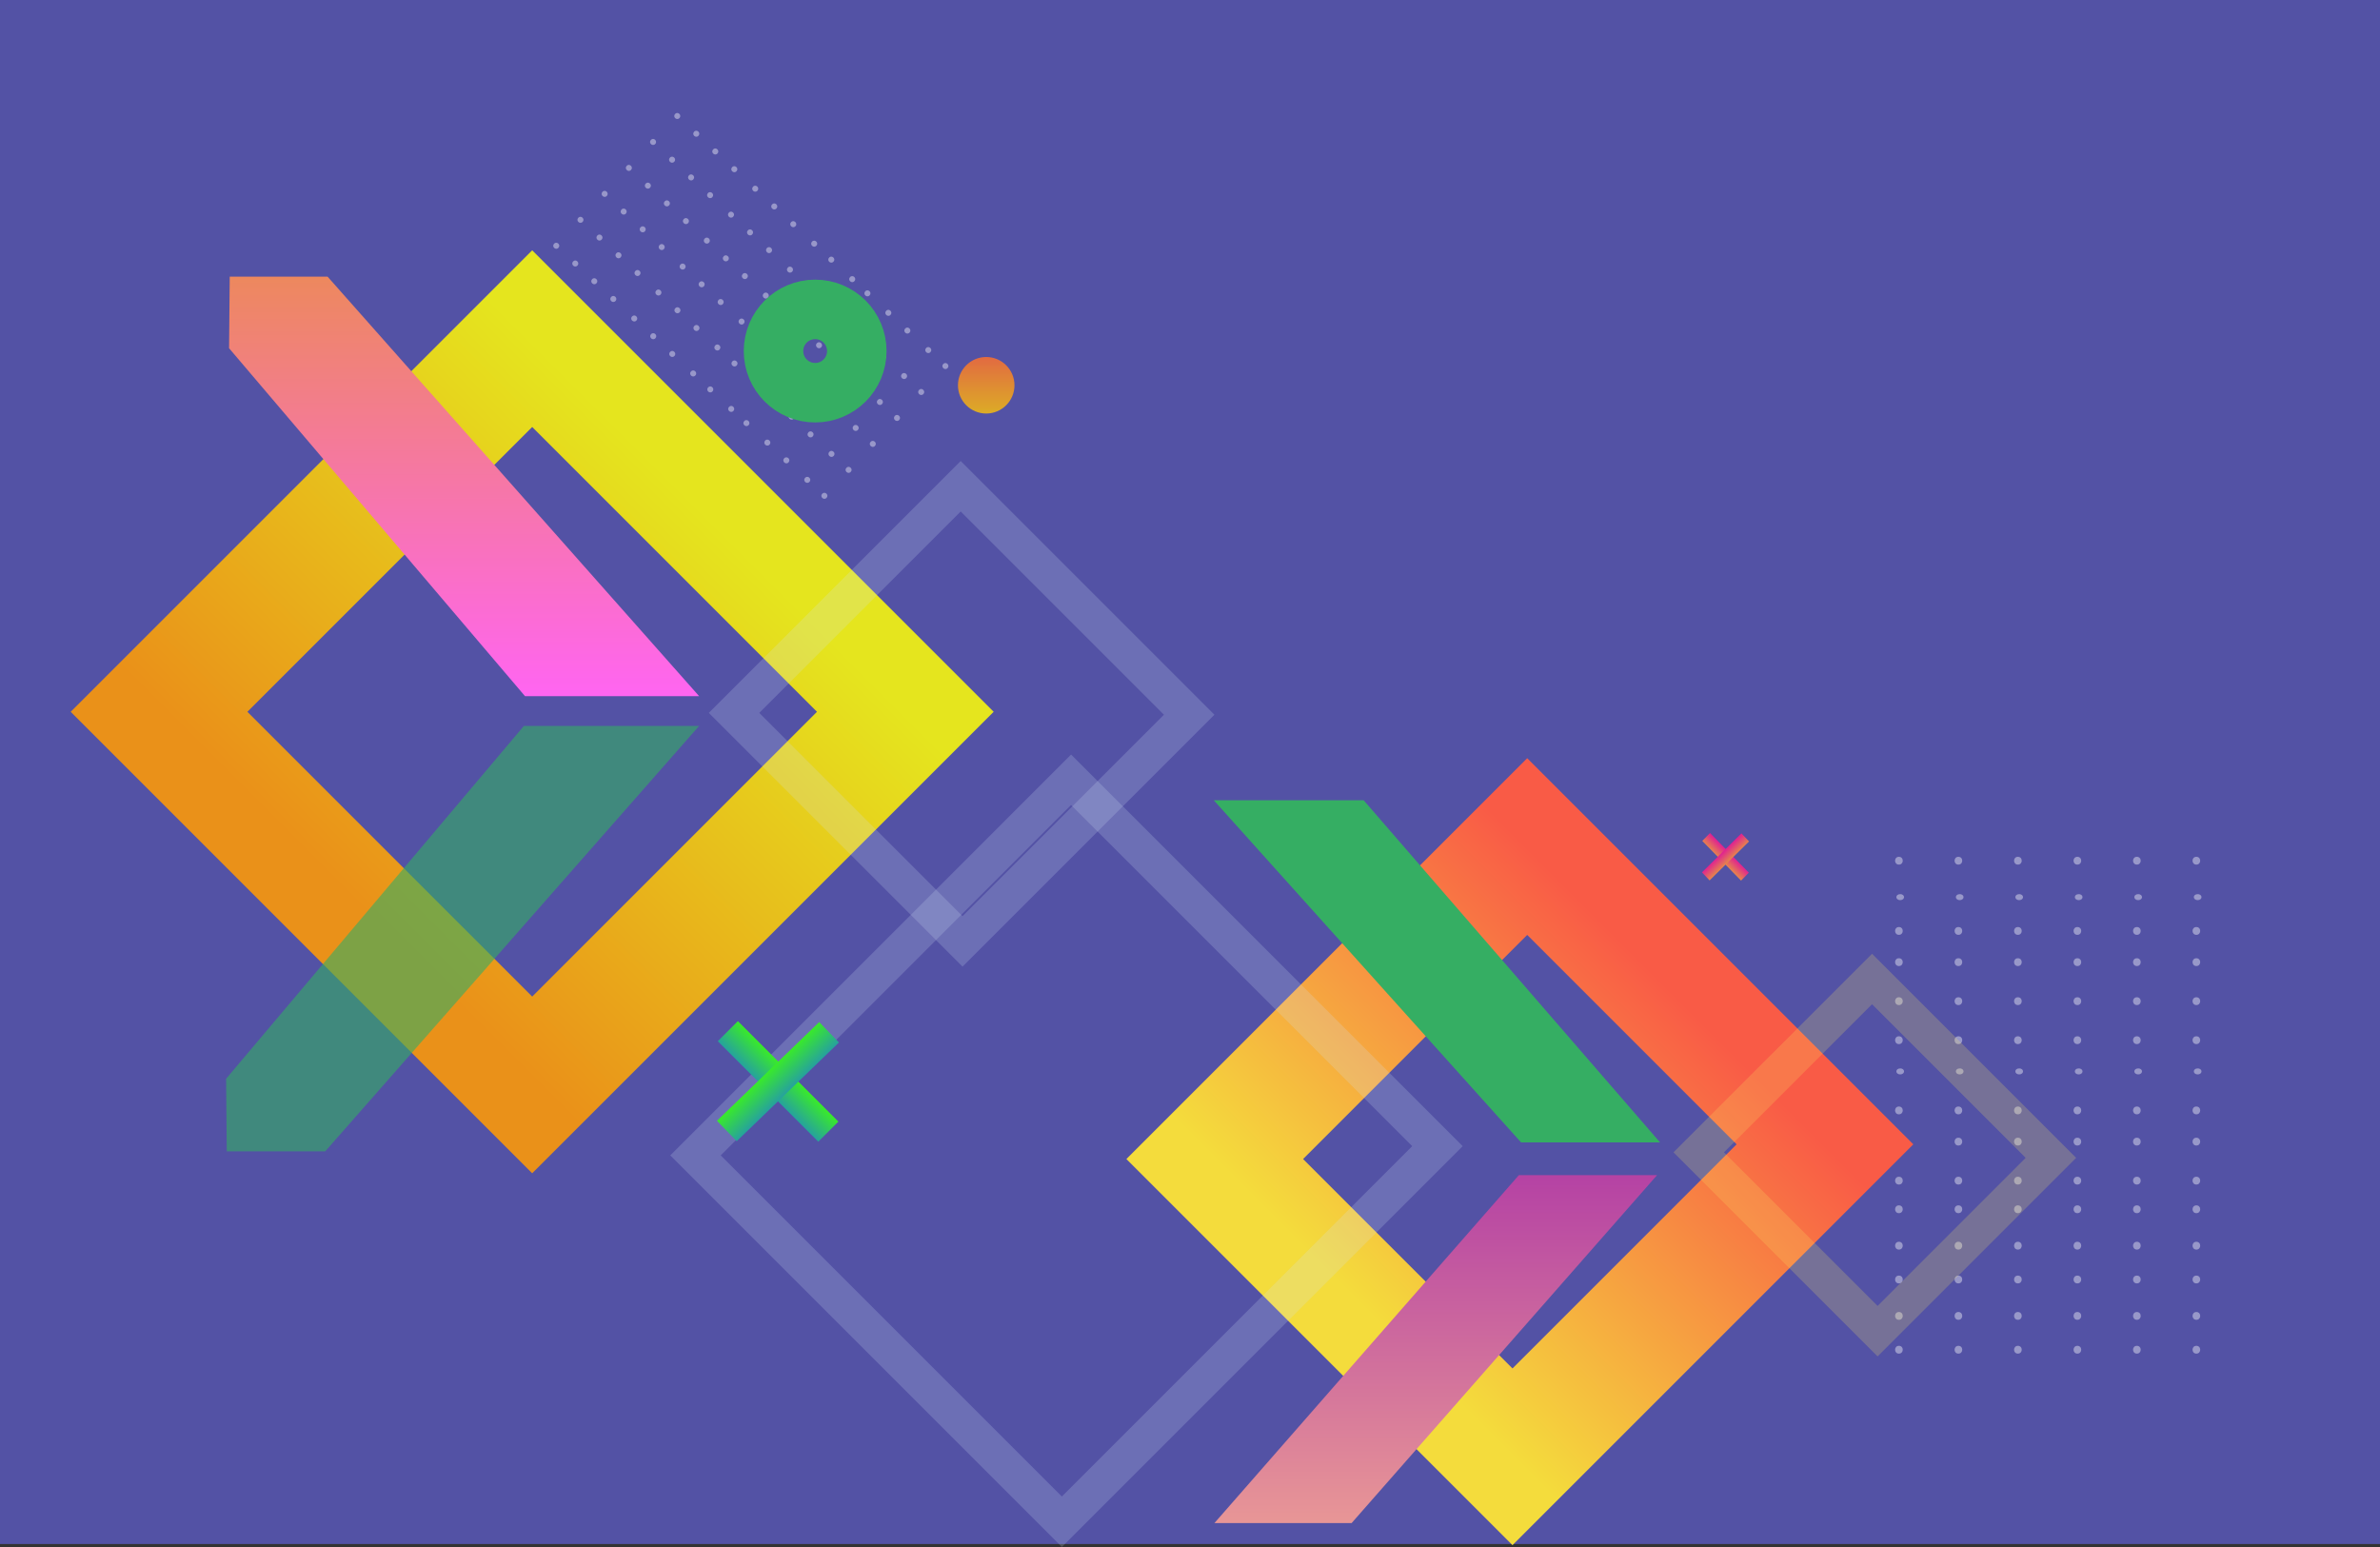 <?xml version="1.0" encoding="UTF-8"?>
<svg width="800px" height="520px" viewBox="0 0 800 520" version="1.1" xmlns="http://www.w3.org/2000/svg" xmlns:xlink="http://www.w3.org/1999/xlink">
    <rect x="0" y="0" width="800" height="520" fill="#333333" stroke="none"/>
    <title>personal_design</title>
    <defs>
        <linearGradient x1="50%" y1="0%" x2="50%" y2="100%" id="linearGradient-1">
            <stop stop-color="#E26A41" offset="0%"></stop>
            <stop stop-color="#DCAC26" offset="100%"></stop>
        </linearGradient>
        <linearGradient x1="50%" y1="0%" x2="50%" y2="99.416%" id="linearGradient-2">
            <stop stop-color="#E5E51E" offset="0%"></stop>
            <stop stop-color="#EA9119" offset="100%"></stop>
        </linearGradient>
        <linearGradient x1="50%" y1="0%" x2="50%" y2="100%" id="linearGradient-3">
            <stop stop-color="#F95B46" offset="0%"></stop>
            <stop stop-color="#F4DC3C" offset="100%"></stop>
        </linearGradient>
        <linearGradient x1="50%" y1="0%" x2="50%" y2="100%" id="linearGradient-4">
            <stop stop-color="#ED885E" offset="0%"></stop>
            <stop stop-color="#FF65F1" offset="100%"></stop>
        </linearGradient>
        <linearGradient x1="50%" y1="0%" x2="50%" y2="100%" id="linearGradient-5">
            <stop stop-color="#B542A4" offset="0%"></stop>
            <stop stop-color="#E89696" offset="100%"></stop>
        </linearGradient>
        <linearGradient x1="50%" y1="0%" x2="50%" y2="100%" id="linearGradient-6">
            <stop stop-color="#39EA2A" offset="0%"></stop>
            <stop stop-color="#26A29D" offset="100%"></stop>
        </linearGradient>
        <linearGradient x1="50%" y1="0%" x2="50%" y2="100%" id="linearGradient-7">
            <stop stop-color="#39EA2A" offset="0%"></stop>
            <stop stop-color="#26A29D" offset="100%"></stop>
        </linearGradient>
        <linearGradient x1="50%" y1="0%" x2="50%" y2="100%" id="linearGradient-8">
            <stop stop-color="#DF1E94" offset="0%"></stop>
            <stop stop-color="#E6864B" offset="100%"></stop>
        </linearGradient>
        <linearGradient x1="50%" y1="0%" x2="50%" y2="100%" id="linearGradient-9">
            <stop stop-color="#DF1E94" offset="0%"></stop>
            <stop stop-color="#E6864B" offset="100%"></stop>
        </linearGradient>
    </defs>
    <g id="personal_design" stroke="none" stroke-width="1" fill="none" fill-rule="evenodd">
        <g id="Group-2">
            <rect id="Rectangle" fill="#5352A5" x="0" y="0" width="800" height="519"></rect>
            <g id="ovals" opacity="0.402" transform="translate(252.379, 102.825) rotate(43) translate(-252.379, -102.825) translate(189.886, 72.234)" fill="#FFFFFF">
                <g id="Group-4" transform="translate(0, 0)">
                    <g id="White-oval" transform="translate(0, 0)">
                        <ellipse id="Oval" cx="0.874" cy="0.77" rx="1" ry="1"></ellipse>
                    </g>
                    <g id="White-oval" transform="translate(0, 11.928)">
                        <ellipse id="Oval" cx="0.874" cy="0.77" rx="1" ry="1"></ellipse>
                    </g>
                    <g id="White-oval" transform="translate(0, 23.857)">
                        <ellipse id="Oval" cx="0.874" cy="0.77" rx="1" ry="1"></ellipse>
                    </g>
                    <g id="White-oval" transform="translate(0, 35.785)">
                        <ellipse id="Oval" cx="0.874" cy="0.77" rx="1" ry="1"></ellipse>
                    </g>
                    <g id="White-oval" transform="translate(0, 47.713)">
                        <ellipse id="Oval" cx="0.874" cy="0.77" rx="1" ry="1"></ellipse>
                    </g>
                    <g id="White-oval" transform="translate(0, 59.642)">
                        <ellipse id="Oval" cx="0.874" cy="0.77" rx="1" ry="1"></ellipse>
                    </g>
                </g>
                <g id="Group-4-Copy-2" transform="translate(8.74, 0)">
                    <g id="White-oval">
                        <ellipse id="Oval" cx="0.874" cy="0.77" rx="1" ry="1"></ellipse>
                    </g>
                    <g id="White-oval" transform="translate(0, 11.928)">
                        <ellipse id="Oval" cx="0.874" cy="0.77" rx="1" ry="1"></ellipse>
                    </g>
                    <g id="White-oval" transform="translate(0, 23.857)">
                        <ellipse id="Oval" cx="0.874" cy="0.77" rx="1" ry="1"></ellipse>
                    </g>
                    <g id="White-oval" transform="translate(0, 35.785)">
                        <ellipse id="Oval" cx="0.874" cy="0.77" rx="1" ry="1"></ellipse>
                    </g>
                    <g id="White-oval" transform="translate(0, 47.714)">
                        <ellipse id="Oval" cx="0.874" cy="0.77" rx="1" ry="1"></ellipse>
                    </g>
                    <g id="White-oval" transform="translate(0, 59.642)">
                        <ellipse id="Oval" cx="0.874" cy="0.77" rx="1" ry="1"></ellipse>
                    </g>
                </g>
                <g id="Group-4-Copy-3" transform="translate(17.48, 0)">
                    <g id="White-oval">
                        <ellipse id="Oval" cx="0.874" cy="0.77" rx="1" ry="1"></ellipse>
                    </g>
                    <g id="White-oval" transform="translate(0, 11.928)">
                        <ellipse id="Oval" cx="0.874" cy="0.77" rx="1" ry="1"></ellipse>
                    </g>
                    <g id="White-oval" transform="translate(0, 23.857)">
                        <ellipse id="Oval" cx="0.874" cy="0.77" rx="1" ry="1"></ellipse>
                    </g>
                    <g id="White-oval" transform="translate(0, 35.785)">
                        <ellipse id="Oval" cx="0.874" cy="0.77" rx="1" ry="1"></ellipse>
                    </g>
                    <g id="White-oval" transform="translate(0, 47.714)">
                        <ellipse id="Oval" cx="0.874" cy="0.77" rx="1" ry="1"></ellipse>
                    </g>
                    <g id="White-oval" transform="translate(0, 59.642)">
                        <ellipse id="Oval" cx="0.874" cy="0.77" rx="1" ry="1"></ellipse>
                    </g>
                </g>
                <g id="Group-4-Copy-4" transform="translate(26.221, 0)">
                    <g id="White-oval" transform="translate(0, 0)">
                        <ellipse id="Oval" cx="0.874" cy="0.77" rx="1" ry="1"></ellipse>
                    </g>
                    <g id="White-oval" transform="translate(0, 11.928)">
                        <ellipse id="Oval" cx="0.874" cy="0.77" rx="1" ry="1"></ellipse>
                    </g>
                    <g id="White-oval" transform="translate(0, 23.857)">
                        <ellipse id="Oval" cx="0.874" cy="0.77" rx="1" ry="1"></ellipse>
                    </g>
                    <g id="White-oval" transform="translate(0, 35.785)">
                        <ellipse id="Oval" cx="0.874" cy="0.77" rx="1" ry="1"></ellipse>
                    </g>
                    <g id="White-oval" transform="translate(0, 47.713)">
                        <ellipse id="Oval" cx="0.874" cy="0.77" rx="1" ry="1"></ellipse>
                    </g>
                    <g id="White-oval" transform="translate(0, 59.642)">
                        <ellipse id="Oval" cx="0.874" cy="0.77" rx="1" ry="1"></ellipse>
                    </g>
                </g>
                <g id="Group-4-Copy-5" transform="translate(35.835, 0)">
                    <g id="White-oval">
                        <ellipse id="Oval" cx="0.874" cy="0.77" rx="1" ry="1"></ellipse>
                    </g>
                    <g id="White-oval" transform="translate(0, 11.928)">
                        <ellipse id="Oval" cx="0.874" cy="0.77" rx="1" ry="1"></ellipse>
                    </g>
                    <g id="White-oval" transform="translate(0, 23.857)">
                        <ellipse id="Oval" cx="0.874" cy="0.77" rx="1" ry="1"></ellipse>
                    </g>
                    <g id="White-oval" transform="translate(0, 35.785)">
                        <ellipse id="Oval" cx="0.874" cy="0.77" rx="1" ry="1"></ellipse>
                    </g>
                    <g id="White-oval" transform="translate(0, 47.713)">
                        <ellipse id="Oval" cx="0.874" cy="0.77" rx="1" ry="1"></ellipse>
                    </g>
                    <g id="White-oval" transform="translate(0, 59.642)">
                        <ellipse id="Oval" cx="0.874" cy="0.77" rx="1" ry="1"></ellipse>
                    </g>
                </g>
                <g id="Group-4-Copy-6" transform="translate(44.575, 0)">
                    <g id="White-oval">
                        <ellipse id="Oval" cx="0.874" cy="0.77" rx="1" ry="1"></ellipse>
                    </g>
                    <g id="White-oval" transform="translate(-0, 11.928)">
                        <ellipse id="Oval" cx="0.874" cy="0.77" rx="1" ry="1"></ellipse>
                    </g>
                    <g id="White-oval" transform="translate(0, 23.857)">
                        <ellipse id="Oval" cx="0.874" cy="0.77" rx="1" ry="1"></ellipse>
                    </g>
                    <g id="White-oval" transform="translate(0, 35.785)">
                        <ellipse id="Oval" cx="0.874" cy="0.77" rx="1" ry="1"></ellipse>
                    </g>
                    <g id="White-oval" transform="translate(0, 47.713)">
                        <ellipse id="Oval" cx="0.874" cy="0.77" rx="1" ry="1"></ellipse>
                    </g>
                    <g id="White-oval" transform="translate(0, 59.642)">
                        <ellipse id="Oval" cx="0.874" cy="0.77" rx="1" ry="1"></ellipse>
                    </g>
                </g>
                <g id="Group-4-Copy-7" transform="translate(53.315, 0)">
                    <g id="White-oval">
                        <ellipse id="Oval" cx="0.874" cy="0.77" rx="1" ry="1"></ellipse>
                    </g>
                    <g id="White-oval" transform="translate(-0, 11.928)">
                        <ellipse id="Oval" cx="0.874" cy="0.77" rx="1" ry="1"></ellipse>
                    </g>
                    <g id="White-oval" transform="translate(-0, 23.857)">
                        <ellipse id="Oval" cx="0.874" cy="0.77" rx="1" ry="1"></ellipse>
                    </g>
                    <g id="White-oval" transform="translate(0, 35.785)">
                        <ellipse id="Oval" cx="0.874" cy="0.77" rx="1" ry="1"></ellipse>
                    </g>
                    <g id="White-oval" transform="translate(-0, 47.714)">
                        <ellipse id="Oval" cx="0.874" cy="0.77" rx="1" ry="1"></ellipse>
                    </g>
                    <g id="White-oval" transform="translate(0, 59.642)">
                        <ellipse id="Oval" cx="0.874" cy="0.77" rx="1" ry="1"></ellipse>
                    </g>
                </g>
                <g id="Group-4-Copy-8" transform="translate(62.929, 0)">
                    <g id="White-oval">
                        <ellipse id="Oval" cx="0.874" cy="0.77" rx="1" ry="1"></ellipse>
                    </g>
                    <g id="White-oval" transform="translate(0, 11.928)">
                        <ellipse id="Oval" cx="0.874" cy="0.77" rx="1" ry="1"></ellipse>
                    </g>
                    <g id="White-oval" transform="translate(0, 23.857)">
                        <ellipse id="Oval" cx="0.874" cy="0.77" rx="1" ry="1"></ellipse>
                    </g>
                    <g id="White-oval" transform="translate(0, 35.785)">
                        <ellipse id="Oval" cx="0.874" cy="0.77" rx="1" ry="1"></ellipse>
                    </g>
                    <g id="White-oval" transform="translate(0, 47.713)">
                        <ellipse id="Oval" cx="0.874" cy="0.77" rx="1" ry="1"></ellipse>
                    </g>
                    <g id="White-oval" transform="translate(0, 59.642)">
                        <ellipse id="Oval" cx="0.874" cy="0.77" rx="1" ry="1"></ellipse>
                    </g>
                </g>
                <g id="Group-4-Copy-9" transform="translate(70.796, 0)">
                    <g id="White-oval" transform="translate(0, 0)">
                        <ellipse id="Oval" cx="0.874" cy="0.77" rx="1" ry="1"></ellipse>
                    </g>
                    <g id="White-oval" transform="translate(0, 11.928)">
                        <ellipse id="Oval" cx="0.874" cy="0.77" rx="1" ry="1"></ellipse>
                    </g>
                    <g id="White-oval" transform="translate(0, 23.857)">
                        <ellipse id="Oval" cx="0.874" cy="0.77" rx="1" ry="1"></ellipse>
                    </g>
                    <g id="White-oval" transform="translate(0, 35.785)">
                        <ellipse id="Oval" cx="0.874" cy="0.77" rx="1" ry="1"></ellipse>
                    </g>
                    <g id="White-oval" transform="translate(0, 47.713)">
                        <ellipse id="Oval" cx="0.874" cy="0.77" rx="1" ry="1"></ellipse>
                    </g>
                    <g id="White-oval" transform="translate(0, 59.642)">
                        <ellipse id="Oval" cx="0.874" cy="0.77" rx="1" ry="1"></ellipse>
                    </g>
                </g>
                <g id="Group-4-Copy-10" transform="translate(80.41, 0)">
                    <g id="White-oval">
                        <ellipse id="Oval" cx="0.874" cy="0.77" rx="1" ry="1"></ellipse>
                    </g>
                    <g id="White-oval" transform="translate(0, 11.928)">
                        <ellipse id="Oval" cx="0.874" cy="0.77" rx="1" ry="1"></ellipse>
                    </g>
                    <g id="White-oval" transform="translate(0, 23.857)">
                        <ellipse id="Oval" cx="0.874" cy="0.77" rx="1" ry="1"></ellipse>
                    </g>
                    <g id="White-oval" transform="translate(0, 35.785)">
                        <ellipse id="Oval" cx="0.874" cy="0.77" rx="1" ry="1"></ellipse>
                    </g>
                    <g id="White-oval" transform="translate(0, 47.713)">
                        <ellipse id="Oval" cx="0.874" cy="0.77" rx="1" ry="1"></ellipse>
                    </g>
                    <g id="White-oval" transform="translate(0, 59.642)">
                        <ellipse id="Oval" cx="0.874" cy="0.77" rx="1" ry="1"></ellipse>
                    </g>
                </g>
                <g id="Group-4-Copy-11" transform="translate(87.402, 0)">
                    <g id="White-oval">
                        <ellipse id="Oval" cx="0.874" cy="0.77" rx="1" ry="1"></ellipse>
                    </g>
                    <g id="White-oval" transform="translate(0, 11.928)">
                        <ellipse id="Oval" cx="0.874" cy="0.77" rx="1" ry="1"></ellipse>
                    </g>
                    <g id="White-oval" transform="translate(0, 23.857)">
                        <ellipse id="Oval" cx="0.874" cy="0.77" rx="1" ry="1"></ellipse>
                    </g>
                    <g id="White-oval" transform="translate(0, 35.785)">
                        <ellipse id="Oval" cx="0.874" cy="0.77" rx="1" ry="1"></ellipse>
                    </g>
                    <g id="White-oval" transform="translate(0, 47.714)">
                        <ellipse id="Oval" cx="0.874" cy="0.77" rx="1" ry="1"></ellipse>
                    </g>
                    <g id="White-oval" transform="translate(0, 59.642)">
                        <ellipse id="Oval" cx="0.874" cy="0.77" rx="1" ry="1"></ellipse>
                    </g>
                </g>
                <g id="Group-4-Copy-12" transform="translate(97.016, 0)">
                    <g id="White-oval">
                        <ellipse id="Oval" cx="0.874" cy="0.77" rx="1" ry="1"></ellipse>
                    </g>
                    <g id="White-oval" transform="translate(0, 11.928)">
                        <ellipse id="Oval" cx="0.874" cy="0.77" rx="1" ry="1"></ellipse>
                    </g>
                    <g id="White-oval" transform="translate(0, 23.857)">
                        <ellipse id="Oval" cx="0.874" cy="0.77" rx="1" ry="1"></ellipse>
                    </g>
                    <g id="White-oval" transform="translate(0, 35.785)">
                        <ellipse id="Oval" cx="0.874" cy="0.77" rx="1" ry="1"></ellipse>
                    </g>
                    <g id="White-oval" transform="translate(0, 47.714)">
                        <ellipse id="Oval" cx="0.874" cy="0.77" rx="1" ry="1"></ellipse>
                    </g>
                    <g id="White-oval" transform="translate(0, 59.642)">
                        <ellipse id="Oval" cx="0.874" cy="0.77" rx="1" ry="1"></ellipse>
                    </g>
                </g>
                <g id="Group-4-Copy-13" transform="translate(105.756, 0)">
                    <g id="White-oval">
                        <ellipse id="Oval" cx="0.874" cy="0.77" rx="1" ry="1"></ellipse>
                    </g>
                    <g id="White-oval" transform="translate(0, 11.928)">
                        <ellipse id="Oval" cx="0.874" cy="0.77" rx="1" ry="1"></ellipse>
                    </g>
                    <g id="White-oval" transform="translate(0, 23.857)">
                        <ellipse id="Oval" cx="0.874" cy="0.77" rx="1" ry="1"></ellipse>
                    </g>
                    <g id="White-oval" transform="translate(0, 35.785)">
                        <ellipse id="Oval" cx="0.874" cy="0.77" rx="1" ry="1"></ellipse>
                    </g>
                    <g id="White-oval" transform="translate(0, 47.714)">
                        <ellipse id="Oval" cx="0.874" cy="0.77" rx="1" ry="1"></ellipse>
                    </g>
                    <g id="White-oval" transform="translate(0, 59.642)">
                        <ellipse id="Oval" cx="0.874" cy="0.77" rx="1" ry="1"></ellipse>
                    </g>
                </g>
                <g id="Group-4-Copy-14" transform="translate(115.371, 0)">
                    <g id="White-oval">
                        <ellipse id="Oval" cx="0.874" cy="0.77" rx="1" ry="1"></ellipse>
                    </g>
                    <g id="White-oval" transform="translate(0, 11.928)">
                        <ellipse id="Oval" cx="0.874" cy="0.77" rx="1" ry="1"></ellipse>
                    </g>
                    <g id="White-oval" transform="translate(0, 23.857)">
                        <ellipse id="Oval" cx="0.874" cy="0.77" rx="1" ry="1"></ellipse>
                    </g>
                    <g id="White-oval" transform="translate(0, 35.785)">
                        <ellipse id="Oval" cx="0.874" cy="0.77" rx="1" ry="1"></ellipse>
                    </g>
                    <g id="White-oval" transform="translate(0, 47.714)">
                        <ellipse id="Oval" cx="0.874" cy="0.77" rx="1" ry="1"></ellipse>
                    </g>
                    <g id="White-oval" transform="translate(0, 59.642)">
                        <ellipse id="Oval" cx="0.874" cy="0.77" rx="1" ry="1"></ellipse>
                    </g>
                </g>
                <g id="Group-4-Copy-15" transform="translate(123.237, 0)">
                    <g id="White-oval">
                        <ellipse id="Oval" cx="0.874" cy="0.77" rx="1" ry="1"></ellipse>
                    </g>
                    <g id="White-oval" transform="translate(0, 11.928)">
                        <ellipse id="Oval" cx="0.874" cy="0.77" rx="1" ry="1"></ellipse>
                    </g>
                    <g id="White-oval" transform="translate(0, 23.857)">
                        <ellipse id="Oval" cx="0.874" cy="0.77" rx="1" ry="1"></ellipse>
                    </g>
                    <g id="White-oval" transform="translate(0, 35.785)">
                        <ellipse id="Oval" cx="0.874" cy="0.77" rx="1" ry="1"></ellipse>
                    </g>
                    <g id="White-oval" transform="translate(0, 47.714)">
                        <ellipse id="Oval" cx="0.874" cy="0.77" rx="1" ry="1"></ellipse>
                    </g>
                    <g id="White-oval" transform="translate(0, 59.642)">
                        <ellipse id="Oval" cx="0.874" cy="0.77" rx="1" ry="1"></ellipse>
                    </g>
                </g>
            </g>
            <g id="ovals-copy" opacity="0.404" transform="translate(688.5, 371.5) rotate(90) translate(-688.5, -371.5) translate(605, 320)" fill="#FFFFFF">
                <g id="Group-4" transform="translate(-0, 0.435)">
                    <g id="White-oval">
                        <ellipse id="Oval" cx="1.312" cy="1.291" rx="1.312" ry="1.291"></ellipse>
                    </g>
                    <g id="White-oval" transform="translate(0, 19.997)">
                        <ellipse id="Oval" cx="1.312" cy="1.291" rx="1.312" ry="1.291"></ellipse>
                    </g>
                    <g id="White-oval" transform="translate(0, 39.994)">
                        <ellipse id="Oval" cx="1.312" cy="1.291" rx="1.312" ry="1.291"></ellipse>
                    </g>
                    <g id="White-oval" transform="translate(0, 59.99)">
                        <ellipse id="Oval" cx="1.312" cy="1.291" rx="1.312" ry="1.291"></ellipse>
                    </g>
                    <g id="White-oval" transform="translate(0, 79.987)">
                        <ellipse id="Oval" cx="1.312" cy="1.291" rx="1.312" ry="1.291"></ellipse>
                    </g>
                    <g id="White-oval" transform="translate(0, 99.984)">
                        <ellipse id="Oval" cx="1.312" cy="1.291" rx="1.312" ry="1.291"></ellipse>
                    </g>
                </g>
                <g id="Group-4-Copy-2" transform="translate(12.678, 0)">
                    <g id="White-oval">
                        <ellipse id="Oval" cx="0.874" cy="1.29" rx="1" ry="1.29"></ellipse>
                    </g>
                    <g id="White-oval" transform="translate(0, 19.997)">
                        <ellipse id="Oval" cx="0.874" cy="1.29" rx="1" ry="1.29"></ellipse>
                    </g>
                    <g id="White-oval" transform="translate(0, 39.994)">
                        <ellipse id="Oval" cx="0.874" cy="1.29" rx="1" ry="1.29"></ellipse>
                    </g>
                    <g id="White-oval" transform="translate(0, 59.991)">
                        <ellipse id="Oval" cx="0.874" cy="1.29" rx="1" ry="1.29"></ellipse>
                    </g>
                    <g id="White-oval" transform="translate(0, 79.988)">
                        <ellipse id="Oval" cx="0.874" cy="1.29" rx="1" ry="1.29"></ellipse>
                    </g>
                    <g id="White-oval" transform="translate(0, 99.985)">
                        <ellipse id="Oval" cx="0.874" cy="1.29" rx="1" ry="1.29"></ellipse>
                    </g>
                </g>
                <g id="Group-4-Copy-3" transform="translate(23.607, 0.435)">
                    <g id="White-oval">
                        <ellipse id="Oval" cx="1.312" cy="1.29" rx="1.312" ry="1.29"></ellipse>
                    </g>
                    <g id="White-oval" transform="translate(0, 19.997)">
                        <ellipse id="Oval" cx="1.312" cy="1.29" rx="1.312" ry="1.29"></ellipse>
                    </g>
                    <g id="White-oval" transform="translate(0, 39.994)">
                        <ellipse id="Oval" cx="1.312" cy="1.29" rx="1.312" ry="1.29"></ellipse>
                    </g>
                    <g id="White-oval" transform="translate(0, 59.991)">
                        <ellipse id="Oval" cx="1.312" cy="1.29" rx="1.312" ry="1.29"></ellipse>
                    </g>
                    <g id="White-oval" transform="translate(0, 79.988)">
                        <ellipse id="Oval" cx="1.312" cy="1.29" rx="1.312" ry="1.29"></ellipse>
                    </g>
                    <g id="White-oval" transform="translate(0, 99.985)">
                        <ellipse id="Oval" cx="1.312" cy="1.29" rx="1.312" ry="1.29"></ellipse>
                    </g>
                </g>
                <g id="Group-4-Copy-4" transform="translate(34.099, 0.435)">
                    <g id="White-oval">
                        <ellipse id="Oval" cx="1.312" cy="1.291" rx="1.312" ry="1.291"></ellipse>
                    </g>
                    <g id="White-oval" transform="translate(0, 19.997)">
                        <ellipse id="Oval" cx="1.312" cy="1.291" rx="1.312" ry="1.291"></ellipse>
                    </g>
                    <g id="White-oval" transform="translate(0, 39.994)">
                        <ellipse id="Oval" cx="1.312" cy="1.291" rx="1.312" ry="1.291"></ellipse>
                    </g>
                    <g id="White-oval" transform="translate(0, 59.99)">
                        <ellipse id="Oval" cx="1.312" cy="1.291" rx="1.312" ry="1.291"></ellipse>
                    </g>
                    <g id="White-oval" transform="translate(0, 79.987)">
                        <ellipse id="Oval" cx="1.312" cy="1.291" rx="1.312" ry="1.291"></ellipse>
                    </g>
                    <g id="White-oval" transform="translate(0, 99.984)">
                        <ellipse id="Oval" cx="1.312" cy="1.291" rx="1.312" ry="1.291"></ellipse>
                    </g>
                </g>
                <g id="Group-4-Copy-5" transform="translate(47.215, 0.435)">
                    <g id="White-oval">
                        <ellipse id="Oval" cx="1.312" cy="1.291" rx="1.312" ry="1.291"></ellipse>
                    </g>
                    <g id="White-oval" transform="translate(0, 19.997)">
                        <ellipse id="Oval" cx="1.312" cy="1.291" rx="1.312" ry="1.291"></ellipse>
                    </g>
                    <g id="White-oval" transform="translate(0, 39.994)">
                        <ellipse id="Oval" cx="1.312" cy="1.291" rx="1.312" ry="1.291"></ellipse>
                    </g>
                    <g id="White-oval" transform="translate(0, 59.99)">
                        <ellipse id="Oval" cx="1.312" cy="1.291" rx="1.312" ry="1.291"></ellipse>
                    </g>
                    <g id="White-oval" transform="translate(0, 79.987)">
                        <ellipse id="Oval" cx="1.312" cy="1.291" rx="1.312" ry="1.291"></ellipse>
                    </g>
                    <g id="White-oval" transform="translate(0, 99.984)">
                        <ellipse id="Oval" cx="1.312" cy="1.291" rx="1.312" ry="1.291"></ellipse>
                    </g>
                </g>
                <g id="Group-4-Copy-6" transform="translate(60.33, 0.435)">
                    <g id="White-oval">
                        <ellipse id="Oval" cx="1.312" cy="1.291" rx="1.312" ry="1.291"></ellipse>
                    </g>
                    <g id="White-oval" transform="translate(0, 19.997)">
                        <ellipse id="Oval" cx="1.312" cy="1.291" rx="1.312" ry="1.291"></ellipse>
                    </g>
                    <g id="White-oval" transform="translate(0, 39.994)">
                        <ellipse id="Oval" cx="1.312" cy="1.291" rx="1.312" ry="1.291"></ellipse>
                    </g>
                    <g id="White-oval" transform="translate(0, 59.99)">
                        <ellipse id="Oval" cx="1.312" cy="1.291" rx="1.312" ry="1.291"></ellipse>
                    </g>
                    <g id="White-oval" transform="translate(0, 79.987)">
                        <ellipse id="Oval" cx="1.312" cy="1.291" rx="1.312" ry="1.291"></ellipse>
                    </g>
                    <g id="White-oval" transform="translate(0, 99.984)">
                        <ellipse id="Oval" cx="1.312" cy="1.291" rx="1.312" ry="1.291"></ellipse>
                    </g>
                </g>
                <g id="Group-4-Copy-7" transform="translate(71.259, 0)">
                    <g id="White-oval">
                        <ellipse id="Oval" cx="0.874" cy="1.29" rx="1" ry="1.29"></ellipse>
                    </g>
                    <g id="White-oval" transform="translate(0, 19.997)">
                        <ellipse id="Oval" cx="0.874" cy="1.29" rx="1" ry="1.29"></ellipse>
                    </g>
                    <g id="White-oval" transform="translate(0, 39.994)">
                        <ellipse id="Oval" cx="0.874" cy="1.29" rx="1" ry="1.29"></ellipse>
                    </g>
                    <g id="White-oval" transform="translate(0, 59.991)">
                        <ellipse id="Oval" cx="0.874" cy="1.29" rx="1" ry="1.29"></ellipse>
                    </g>
                    <g id="White-oval" transform="translate(0, 79.988)">
                        <ellipse id="Oval" cx="0.874" cy="1.29" rx="1" ry="1.29"></ellipse>
                    </g>
                    <g id="White-oval" transform="translate(0, 99.985)">
                        <ellipse id="Oval" cx="0.874" cy="1.29" rx="1" ry="1.29"></ellipse>
                    </g>
                </g>
                <g id="Group-4-Copy-8" transform="translate(83.937, 0.435)">
                    <g id="White-oval">
                        <ellipse id="Oval" cx="1.312" cy="1.291" rx="1.312" ry="1.291"></ellipse>
                    </g>
                    <g id="White-oval" transform="translate(0, 19.997)">
                        <ellipse id="Oval" cx="1.312" cy="1.291" rx="1.312" ry="1.291"></ellipse>
                    </g>
                    <g id="White-oval" transform="translate(0, 39.994)">
                        <ellipse id="Oval" cx="1.312" cy="1.291" rx="1.312" ry="1.291"></ellipse>
                    </g>
                    <g id="White-oval" transform="translate(0, 59.99)">
                        <ellipse id="Oval" cx="1.312" cy="1.291" rx="1.312" ry="1.291"></ellipse>
                    </g>
                    <g id="White-oval" transform="translate(0, 79.987)">
                        <ellipse id="Oval" cx="1.312" cy="1.291" rx="1.312" ry="1.291"></ellipse>
                    </g>
                    <g id="White-oval" transform="translate(0, 99.984)">
                        <ellipse id="Oval" cx="1.312" cy="1.291" rx="1.312" ry="1.291"></ellipse>
                    </g>
                </g>
                <g id="Group-4-Copy-9" transform="translate(94.429, 0.435)">
                    <g id="White-oval">
                        <ellipse id="Oval" cx="1.312" cy="1.291" rx="1.312" ry="1.291"></ellipse>
                    </g>
                    <g id="White-oval" transform="translate(0, 19.997)">
                        <ellipse id="Oval" cx="1.312" cy="1.291" rx="1.312" ry="1.291"></ellipse>
                    </g>
                    <g id="White-oval" transform="translate(0, 39.994)">
                        <ellipse id="Oval" cx="1.312" cy="1.291" rx="1.312" ry="1.291"></ellipse>
                    </g>
                    <g id="White-oval" transform="translate(0, 59.99)">
                        <ellipse id="Oval" cx="1.312" cy="1.291" rx="1.312" ry="1.291"></ellipse>
                    </g>
                    <g id="White-oval" transform="translate(0, 79.987)">
                        <ellipse id="Oval" cx="1.312" cy="1.291" rx="1.312" ry="1.291"></ellipse>
                    </g>
                    <g id="White-oval" transform="translate(0, 99.984)">
                        <ellipse id="Oval" cx="1.312" cy="1.291" rx="1.312" ry="1.291"></ellipse>
                    </g>
                </g>
                <g id="Group-4-Copy-10" transform="translate(107.545, 0.435)">
                    <g id="White-oval">
                        <ellipse id="Oval" cx="1.312" cy="1.291" rx="1.312" ry="1.291"></ellipse>
                    </g>
                    <g id="White-oval" transform="translate(0, 19.997)">
                        <ellipse id="Oval" cx="1.312" cy="1.291" rx="1.312" ry="1.291"></ellipse>
                    </g>
                    <g id="White-oval" transform="translate(0, 39.994)">
                        <ellipse id="Oval" cx="1.312" cy="1.291" rx="1.312" ry="1.291"></ellipse>
                    </g>
                    <g id="White-oval" transform="translate(0, 59.99)">
                        <ellipse id="Oval" cx="1.312" cy="1.291" rx="1.312" ry="1.291"></ellipse>
                    </g>
                    <g id="White-oval" transform="translate(0, 79.987)">
                        <ellipse id="Oval" cx="1.312" cy="1.291" rx="1.312" ry="1.291"></ellipse>
                    </g>
                    <g id="White-oval" transform="translate(0, 99.984)">
                        <ellipse id="Oval" cx="1.312" cy="1.291" rx="1.312" ry="1.291"></ellipse>
                    </g>
                </g>
                <g id="Group-4-Copy-11" transform="translate(117.162, 0.435)">
                    <g id="White-oval">
                        <ellipse id="Oval" cx="1.312" cy="1.29" rx="1.312" ry="1.29"></ellipse>
                    </g>
                    <g id="White-oval" transform="translate(0, 19.997)">
                        <ellipse id="Oval" cx="1.312" cy="1.29" rx="1.312" ry="1.29"></ellipse>
                    </g>
                    <g id="White-oval" transform="translate(0, 39.994)">
                        <ellipse id="Oval" cx="1.312" cy="1.29" rx="1.312" ry="1.29"></ellipse>
                    </g>
                    <g id="White-oval" transform="translate(0, 59.991)">
                        <ellipse id="Oval" cx="1.312" cy="1.29" rx="1.312" ry="1.29"></ellipse>
                    </g>
                    <g id="White-oval" transform="translate(0, 79.988)">
                        <ellipse id="Oval" cx="1.312" cy="1.29" rx="1.312" ry="1.29"></ellipse>
                    </g>
                    <g id="White-oval" transform="translate(0, 99.985)">
                        <ellipse id="Oval" cx="1.312" cy="1.29" rx="1.312" ry="1.29"></ellipse>
                    </g>
                </g>
                <g id="Group-4-Copy-12" transform="translate(129.403, 0.435)">
                    <g id="White-oval">
                        <ellipse id="Oval" cx="1.312" cy="1.29" rx="1.312" ry="1.29"></ellipse>
                    </g>
                    <g id="White-oval" transform="translate(0, 19.997)">
                        <ellipse id="Oval" cx="1.312" cy="1.29" rx="1.312" ry="1.29"></ellipse>
                    </g>
                    <g id="White-oval" transform="translate(0, 39.994)">
                        <ellipse id="Oval" cx="1.312" cy="1.29" rx="1.312" ry="1.29"></ellipse>
                    </g>
                    <g id="White-oval" transform="translate(0, 59.991)">
                        <ellipse id="Oval" cx="1.312" cy="1.29" rx="1.312" ry="1.29"></ellipse>
                    </g>
                    <g id="White-oval" transform="translate(0, 79.988)">
                        <ellipse id="Oval" cx="1.312" cy="1.29" rx="1.312" ry="1.29"></ellipse>
                    </g>
                    <g id="White-oval" transform="translate(0, 99.985)">
                        <ellipse id="Oval" cx="1.312" cy="1.29" rx="1.312" ry="1.29"></ellipse>
                    </g>
                </g>
                <g id="Group-4-Copy-13" transform="translate(140.77, 0.435)">
                    <g id="White-oval">
                        <ellipse id="Oval" cx="1.312" cy="1.29" rx="1.312" ry="1.29"></ellipse>
                    </g>
                    <g id="White-oval" transform="translate(0, 19.997)">
                        <ellipse id="Oval" cx="1.312" cy="1.29" rx="1.312" ry="1.29"></ellipse>
                    </g>
                    <g id="White-oval" transform="translate(0, 39.994)">
                        <ellipse id="Oval" cx="1.312" cy="1.29" rx="1.312" ry="1.29"></ellipse>
                    </g>
                    <g id="White-oval" transform="translate(0, 59.991)">
                        <ellipse id="Oval" cx="1.312" cy="1.29" rx="1.312" ry="1.29"></ellipse>
                    </g>
                    <g id="White-oval" transform="translate(0, 79.988)">
                        <ellipse id="Oval" cx="1.312" cy="1.29" rx="1.312" ry="1.29"></ellipse>
                    </g>
                    <g id="White-oval" transform="translate(0, 99.985)">
                        <ellipse id="Oval" cx="1.312" cy="1.29" rx="1.312" ry="1.29"></ellipse>
                    </g>
                </g>
                <g id="Group-4-Copy-14" transform="translate(153.01, 0.435)">
                    <g id="White-oval">
                        <ellipse id="Oval" cx="1.312" cy="1.29" rx="1.312" ry="1.29"></ellipse>
                    </g>
                    <g id="White-oval" transform="translate(0, 19.997)">
                        <ellipse id="Oval" cx="1.312" cy="1.29" rx="1.312" ry="1.29"></ellipse>
                    </g>
                    <g id="White-oval" transform="translate(0, 39.994)">
                        <ellipse id="Oval" cx="1.312" cy="1.29" rx="1.312" ry="1.29"></ellipse>
                    </g>
                    <g id="White-oval" transform="translate(0, 59.991)">
                        <ellipse id="Oval" cx="1.312" cy="1.29" rx="1.312" ry="1.29"></ellipse>
                    </g>
                    <g id="White-oval" transform="translate(0, 79.988)">
                        <ellipse id="Oval" cx="1.312" cy="1.29" rx="1.312" ry="1.29"></ellipse>
                    </g>
                    <g id="White-oval" transform="translate(0, 99.985)">
                        <ellipse id="Oval" cx="1.312" cy="1.29" rx="1.312" ry="1.29"></ellipse>
                    </g>
                </g>
                <g id="Group-4-Copy-15" transform="translate(164.377, 0.435)">
                    <g id="White-oval">
                        <ellipse id="Oval" cx="1.312" cy="1.29" rx="1.312" ry="1.29"></ellipse>
                    </g>
                    <g id="White-oval" transform="translate(0, 19.997)">
                        <ellipse id="Oval" cx="1.312" cy="1.29" rx="1.312" ry="1.29"></ellipse>
                    </g>
                    <g id="White-oval" transform="translate(0, 39.994)">
                        <ellipse id="Oval" cx="1.312" cy="1.29" rx="1.312" ry="1.29"></ellipse>
                    </g>
                    <g id="White-oval" transform="translate(0, 59.991)">
                        <ellipse id="Oval" cx="1.312" cy="1.29" rx="1.312" ry="1.29"></ellipse>
                    </g>
                    <g id="White-oval" transform="translate(0, 79.988)">
                        <ellipse id="Oval" cx="1.312" cy="1.29" rx="1.312" ry="1.29"></ellipse>
                    </g>
                    <g id="White-oval" transform="translate(0, 99.985)">
                        <ellipse id="Oval" cx="1.312" cy="1.29" rx="1.312" ry="1.29"></ellipse>
                    </g>
                </g>
            </g>
            <circle id="Oval" stroke="#35AE63" stroke-width="20" cx="274" cy="118" r="14"></circle>
            <circle id="Oval" fill="url(#linearGradient-1)" cx="331.5" cy="129.5" r="9.5"></circle>
            <path d="M267.578,150.568 L267.578,327.947 L90.199,327.947 L90.199,150.568 L267.578,150.568 Z" id="Rectangle" stroke="url(#linearGradient-2)" stroke-width="42" transform="translate(178.889, 239.257) rotate(45) translate(-178.889, -239.257) "></path>
            <path d="M581.646,312.849 L581.646,461.385 L440.102,461.385 L440.102,312.849 L581.646,312.849 Z" id="Rectangle-Copy-2" stroke="url(#linearGradient-3)" stroke-width="42" transform="translate(510.874, 387.117) rotate(45) translate(-510.874, -387.117) "></path>
            <path d="M377.54,186.066 L377.54,293.806 L268.925,293.806 L268.925,186.066 L377.54,186.066 Z" id="Rectangle-Copy" stroke="#D2E5F9" stroke-width="12" opacity="0.2" transform="translate(323.232, 239.936) rotate(45) translate(-323.232, -239.936) "></path>
            <path d="M445.561,297.547 L445.561,476.084 L271.395,476.084 L271.395,297.547 L445.561,297.547 Z" id="Rectangle-Copy-4" stroke="#D2E5F9" stroke-width="12" opacity="0.2" transform="translate(358.478, 386.815) rotate(45) translate(-358.478, -386.815) "></path>
            <polygon id="Path-2" fill="url(#linearGradient-4)" points="77.219 93 110.119 93 235 234 176.473 234 77 117.052"></polygon>
            <polygon id="Path-2-Copy" fill="#35AE63" opacity="0.6" transform="translate(155.5, 315.5) scale(-1, 1) rotate(-180) translate(-155.5, -315.5) " points="76.22 244 109.328 244 235 387 176.102 387 76 268.393"></polygon>
            <polygon id="Path-3" fill="url(#linearGradient-5)" points="510.548 395 557 395 454.319 511.959 408.211 511.959"></polygon>
            <polygon id="Path-4" fill="#35AE63" points="408 269 458.375 269 558 384 511.282 384"></polygon>
            <g id="Group" transform="translate(241, 343.233)">
                <polygon id="Rectangle" fill="url(#linearGradient-6)" transform="translate(20.542, 20.267) rotate(45) translate(-20.542, -20.267) " points="-3.341 15.492 44.426 15.489 44.425 25.042 -3.342 25.046"></polygon>
                <polygon id="Rectangle-Copy-3" fill="url(#linearGradient-7)" transform="translate(20.5, 20.342) rotate(-44) translate(-20.5, -20.342) " points="-3.384 15.563 44.383 15.567 44.384 25.12 -3.383 25.117"></polygon>
            </g>
            <g id="Group-Copy" transform="translate(571.912, 280)">
                <polygon id="Rectangle" fill="url(#linearGradient-8)" transform="translate(8.104, 8) rotate(45) translate(-8.104, -8) " points="-1.24 6.03 17.406 6.241 17.448 9.97 -1.198 9.759"></polygon>
                <polygon id="Rectangle-Copy-3" fill="url(#linearGradient-9)" transform="translate(8.088, 8.029) rotate(-44) translate(-8.088, -8.029) " points="-1.211 6.269 17.428 6.059 17.386 9.79 -1.253 10"></polygon>
            </g>
            <path d="M672.697,347.066 L672.697,429.461 L587.681,429.461 L587.681,347.066 L672.697,347.066 Z" id="Rectangle-Copy-5" stroke="#F9E563" stroke-width="12" opacity="0.209" transform="translate(630.189, 388.264) rotate(45) translate(-630.189, -388.264) "></path>
        </g>
    </g>
</svg>
